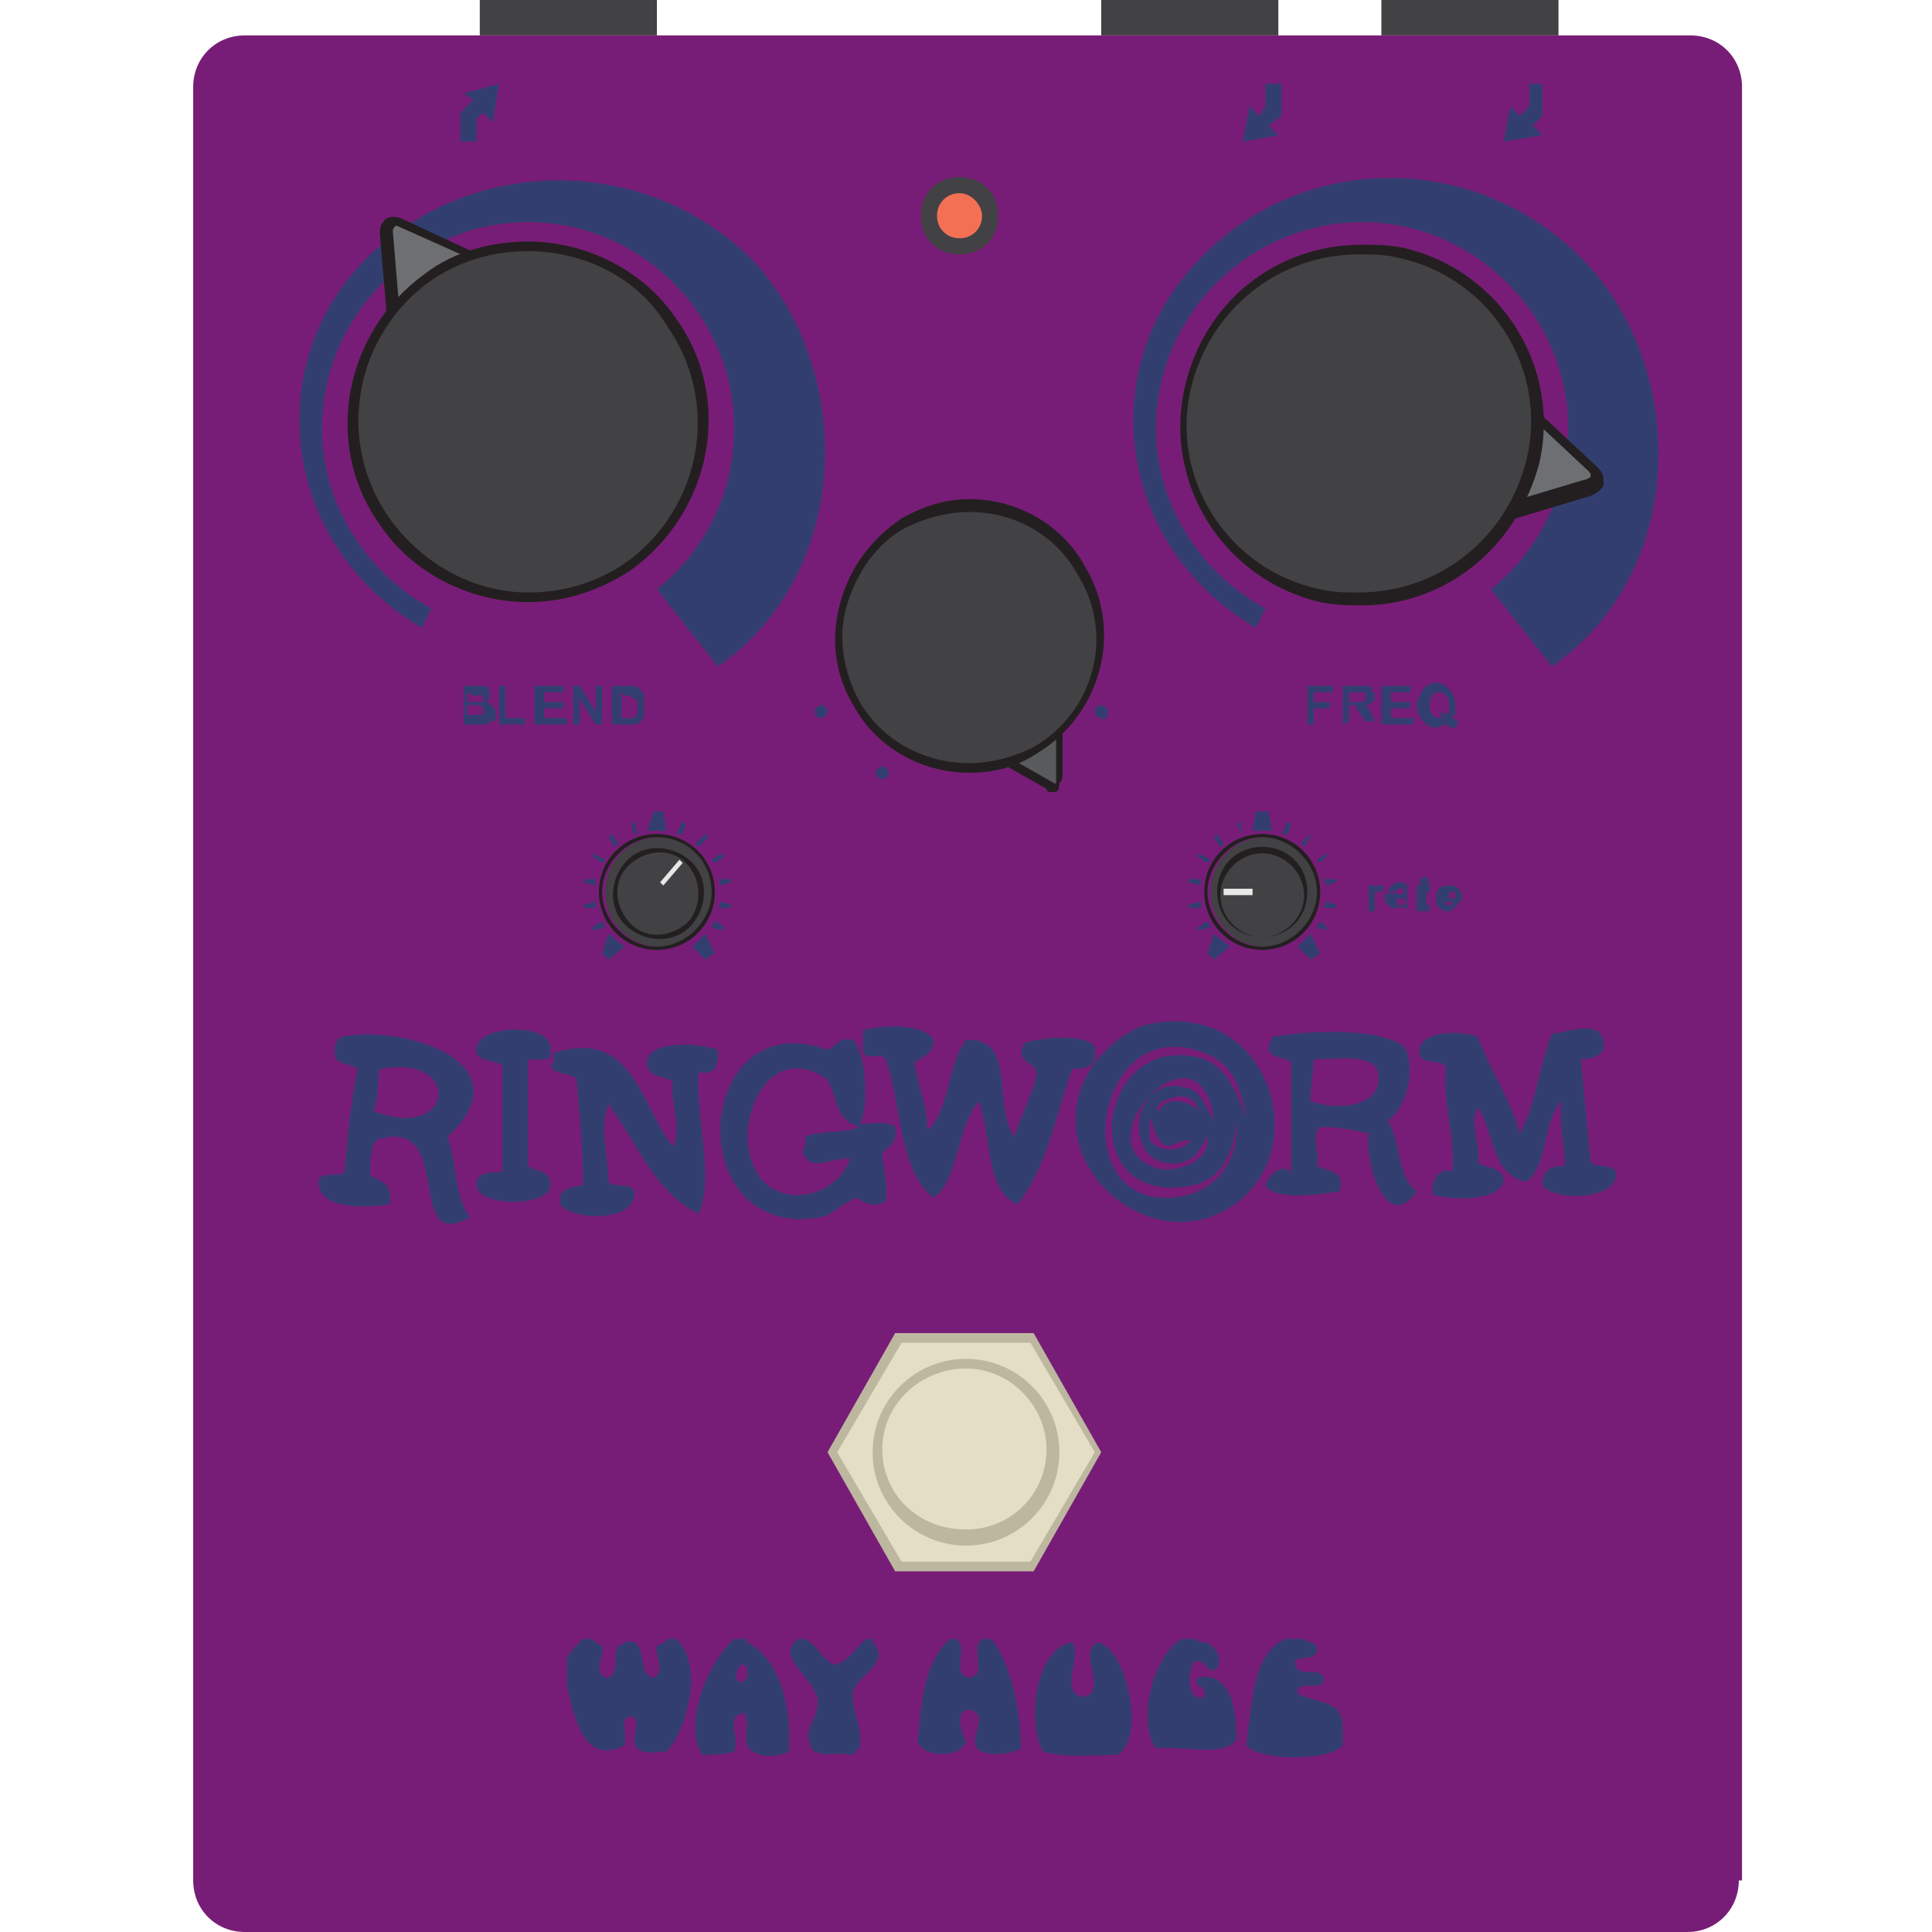 <svg enable-background="new 0 0 60 60" height="60" viewBox="0 0 60 60" width="60" xmlns="http://www.w3.org/2000/svg"><path d="m14.9 0h5.5v1.1h-5.5z" fill="#424143"/><path d="m34.2 0h5.5v1.1h-5.5z" fill="#424143"/><path d="m42.9 0h5.5v1.1h-5.5z" fill="#424143"/><path d="m54 58.4c0 .9-.7 1.6-1.6 1.6h-44.8c-.9 0-1.6-.7-1.6-1.6v-55.7c0-.9.7-1.6 1.6-1.6h44.9c.9 0 1.6.7 1.6 1.6v55.7z" fill="#781d77"/><path d="m33.3 33.2c-.5 1.4-.8 3.1-1.7 4.2-1-.4-.8-2.1-1.2-3.2-.7.8-.6 2.4-1.4 3-1.1-.8-1-3-1.5-4.3 0-.2-.6 0-.7-.2 0-.2 0-.4 0-.7.7-.2 1.9-.2 2.2.3 0 .4-.3.5-.6.7.1.7.4 1.3.4 2.1.7-.6.6-2 1.2-2.8 1.6-.1.8 2 1.5 3 .2-.6.5-1.2.7-1.9 0-.5-.7-.3-.4-1 .5-.2 1.9-.3 2.2.1v.2c.1.4-.3.5-.7.5z" fill="#333e70"/><path d="m43.1 34.8c.4.6.3 1.8.9 2.2-.9 1.3-1.6-.7-1.5-1.8-.4-.1-.9-.2-1.5-.2-.3.2 0 .8-.1 1.2.3.2.9.1.7.8-.6.1-2.1.3-2.3-.2.1-.3.5-.7.8-.4 0-1.1 0-2.3 0-3.4-.2-.2-.6-.1-.7-.4 0-.2.1-.3.1-.4 1.2-.2 3.3-.3 4.1.3.4.6.1 1.9-.5 2.3zm-2.4-.6c.8.3 2.3.2 2.1-.9-.2-.6-1.2-.4-2-.4 0 .4-.1.7-.1 1.3z" fill="#333e70"/><path d="m49.8 32.6c-.1.2-.4.3-.7.3.1 1.1.2 2.2.3 3.2.2.2.8 0 .8.4-.1.8-2 .8-2.3.3 0-.4.2-.6.7-.6 0-.7-.2-1.2-.1-2-.6.6-.4 2-1.1 2.5-1.1-.2-1-1.6-1.5-2.3-.3.5.1 1.1 0 1.7.2.2.8.1.8.6-.2.6-1.6.6-2.2.4-.1-.5.3-.9.6-.7.1-1.2-.3-2-.2-3.2 0-.4-1 0-.8-.7.2-.5 1.3-.5 1.8-.3.4 1.1 1 1.9 1.3 3 .5-.9.6-2.1 1-3.1.4 0 1.7-.6 1.6.5z" fill="#333e70"/><path d="m13.9 35.3c.3.8.2 1.9.7 2.5-2.1 1.2-.4-3.2-2.9-2.4-.2.2-.2.7-.2 1.1.3.2.7.2.6.9-.6.1-2.1.2-2.2-.6-.1-.5.6-.2.8-.4.1-1.2.2-2.2.4-3.2-.2-.2-.6-.1-.7-.4 0-.3 0-.5.2-.6 1.9-.4 5.8.8 3.3 3.1zm-2.3-.8c2.5 1 2.8-1.8.2-1.3-.1.3 0 .9-.2 1.3z" fill="#333e70"/><path d="m17.1 32.6c.1.4-.3.3-.7.3v3.3c.2.2.7.1.7.6 0 .7-2.3.7-2.3 0 0-.4.4-.4.8-.4 0-1.1 0-2.2 0-3.3-.2-.2-.7-.1-.8-.4-.2-.9 2.4-1 2.3-.1z" fill="#333e70"/><path d="m26.7 34.9c.4 0 .9-.1 1.1.1.1.5-.2.6-.4.8 0 .5.2.9.1 1.5-.3.2-.6.1-.9-.1-.5.2-.7.5-1.1.6-4.4.8-4-6.7.2-5.2.3-.1.3-.4.8-.3.4.4.5 2.1.2 2.6zm-1.2-1.5c-1.8-1-2.8 1.7-2 3 .6 1.1 2.4.9 2.9-.4-.5-.1-1.2.4-1.4-.1-.2-.2.1-.2 0-.6.5-.2 1.2-.1 1.7-.3-1-.3-.6-1.3-1.2-1.6z" fill="#333e70"/><path d="m20.9 35.6c.3-.6-.1-1.3 0-2-.2-.2-.9-.1-.8-.7.2-.6 1.6-.5 2.2-.3 0 .4 0 .8-.6.7-.1 1.5.5 3.2 0 4.4-1.4-.7-1.9-2.2-2.8-3.4-.3.7 0 1.7 0 2.4.1.2.7 0 .8.3.1 1-2 .9-2.3.4-.1-.5.3-.5.7-.6 0-1.2-.1-2.2-.2-3.3-.2-.2-.7-.1-.8-.4.1-.1.1-.2.1-.4 2.5-.8 2.7 1.7 3.7 2.9z" fill="#333e70"/><path d="m34 33c.4-.5 1.1-1.1 1.7-1.2 3.5-.7 4.9 3.3 3.1 5.2-2.6 2.7-7-.9-4.8-4zm3.4-.3c-3.3-1.3-4.3 4.5-1.2 4.5 1.1 0 2.3-.7 2.2-2.4-.1 1.1-.5 1.8-1.3 2-3.7.8-3.1-4.5-.1-4 .9.1 1.3.8 1.7 1.9-.2-1.1-.5-1.7-1.3-2zm-1.4 3.6c.5.1 1.6-.2 1.5-1-.3.5-.4.7-.8.8-1.9.4-1.7-2.9.2-2.3.4.1.5.5.8 1-.4-3.4-4.3.8-1.7 1.5zm0-1.8c.2-.5 1-.3 1.2 0-.1-.9-1.6-.2-1.2 0zm.3 1.1c-.4-.1-.4-.5-.6-.9v.7c.3.4 1 .4 1.3 0-.2 0-.5.1-.7.2z" fill="#333e70"/><path d="m18.1 50.9h.3c.1.1.2.2.3.2.1.3-.3.8.1 1 .5 0 .2-.7.4-1 .1 0 .1 0 .2-.1.8-.2.3 1 .9 1.1.4-.2 0-.7.1-1 .1 0 .3-.1.3-.2h.3c.9.8.3 2.9-.3 3.5-.3 0-.7.1-.9-.1-.3-.3.2-.9-.2-1-.4.1-.1.4-.2.9-1.3.7-1.6-1-1.8-1.9 0-.3 0-.5 0-.8.1-.2.3-.4.5-.6z" fill="#333e70"/><path d="m22.8 50.9h.4v.1c1 .5 1.4 2 1.3 3.4-.4.2-1.1.2-1.3-.2-.1-.3.1-.7-.1-1-.6.1-.1.8-.3 1.2-.3.1-.7.1-1 .1-.6-1 .2-2.9 1-3.6zm.1 1.3c.4.2.4-.6.1-.5-.1.2-.2.3-.1.5z" fill="#333e70"/><path d="m24.8 50.9h.2c.4.2.5.6.9.8.5-.1.7-.6 1-.8h.2v.1c.6.6-.4 1-.6 1.5-.1.6.3 1 .2 1.8-.1 0-.1.1-.2.2-.4-.1-1.1.1-1.3-.2-.3-.7.2-.8.2-1.5-.1-.7-1.4-1.4-.6-1.9z" fill="#333e70"/><path d="m29.5 50.9h.2c.4.3-.2 1.1.4 1.2.6-.1 0-.9.4-1.2h.3c.6.8.9 2.2.9 3.4-.3.2-1.3.3-1.4-.1s.4-1-.2-1.1c-.5 0-.2.8-.1 1-.2.5-1.3.5-1.5 0 .1-1.2.2-2.5 1-3.2z" fill="#333e70"/><path d="m36.7 50.9h.5v.1c.5-.1.8.5.6.8-.3.3-.3-.3-.7-.2-.2.2-.3 1.3.3 1.1.1-.4-.4-.3-.2-.6 1-.2 1.2.9 1.2 1.9-.3.6-1.7.2-2.5.3-.6-.8-.1-2.9.8-3.4z" fill="#333e70"/><path d="m39.9 50.9h.6c.1.1.4.1.4.3 0 .4-.5.2-.7.4.1.6.7.1.9.5.1.5-.9 0-.8.5.6.3 1.4.2 1.4 1v.6c-.4.5-2.6.5-3 0 .2-1.4.2-2.8 1.2-3.3z" fill="#333e70"/><path d="m33.3 51c.3.5-.4 1.5.3 1.7.9-.1-.2-1.4.5-1.7.9.2 1.5 3 .6 3.5-.8 0-1.6.1-2.3-.1-.5-.8-.3-3.2.9-3.4z" fill="#333e70"/><path d="m23.3 8c-3.3-3.2-8.6-3.2-11.9 0-3.3 3.3-2.7 8.9 1.7 11.5l.3-.6c-2-1.1-3.4-3.2-3.4-5.6 0-3.5 2.9-6.4 6.4-6.4s6.4 2.9 6.4 6.4c0 2-.9 3.8-2.4 5l1.9 2.4c4.3-3 4.2-9.4 1-12.7z" fill="#333e70"/><path d="m49.1 8c-3.3-3.3-8.6-3.3-11.8 0-3.3 3.3-2.7 8.9 1.7 11.5l.3-.6c-2-1.1-3.4-3.2-3.4-5.6 0-3.5 2.9-6.4 6.4-6.4s6.4 2.9 6.4 6.4c0 2-.9 3.8-2.4 5l1.9 2.4c4.3-3 4.2-9.4.9-12.7z" fill="#333e70"/><path d="m22.2 27.7c0 1-.8 1.7-1.7 1.7-1 0-1.7-.8-1.7-1.7 0-1 .8-1.7 1.7-1.7s1.7.8 1.7 1.7z" fill="#424143"/><path d="m20.4 29.5c-1 0-1.8-.8-1.8-1.8s.8-1.8 1.8-1.8 1.8.8 1.8 1.8-.8 1.8-1.8 1.8zm0-3.5c-.9 0-1.7.8-1.7 1.7s.8 1.7 1.7 1.7 1.7-.8 1.7-1.7-.7-1.7-1.7-1.7z" fill="#231f20"/><path d="m21.4 28.6c-.5.5-1.3.6-1.9.1-.5-.5-.6-1.3-.1-1.9.5-.5 1.3-.6 1.9-.1s.6 1.4.1 1.9z" fill="#424143"/><path d="m19.5 28.8c-.6-.5-.6-1.4-.1-2s1.4-.6 2-.1.6 1.4.1 2-1.4.6-2 .1zm1.8-2c-.5-.5-1.3-.4-1.8.1s-.4 1.3.1 1.8 1.3.4 1.8-.1c.4-.5.4-1.3-.1-1.8z" fill="#231f20"/><path d="m18.9 29 .5.4-.5.4-.2-.2z" fill="#333e70"/><path d="m21.5 29.4.4-.4.3.6-.3.2z" fill="#333e70"/><path d="m20.7 25.8h-.6l.2-.6h.3z" fill="#333e70"/><path d="m21.2 25.9h-.2l.2-.4.1.1z" fill="#333e70"/><path d="m21.7 26.3-.1-.1.3-.3.1.1z" fill="#333e70"/><path d="m18.7 28.6.1.2-.4.1v-.1z" fill="#333e70"/><path d="m22.2 26.8-.1-.1.3-.2.1.1z" fill="#333e70"/><path d="m18.5 28v.2h-.3l-.1-.1z" fill="#333e70"/><path d="m22.4 27.5-.1-.2h.4v.1z" fill="#333e70"/><path d="m18.5 27.3v.2l-.4-.1.1-.1z" fill="#333e70"/><path d="m22.3 28.2.1-.2.3.1v.1z" fill="#333e70"/><path d="m18.8 26.7-.1.1-.3-.2v-.1z" fill="#333e70"/><path d="m22.1 28.8.1-.2.3.2-.1.1z" fill="#333e70"/><path d="m19.2 26.2-.1.1-.2-.3.1-.1z" fill="#333e70"/><path d="m19.8 25.9h-.1l-.1-.3.1-.1z" fill="#333e70"/><path d="m20.5 27.4.6-.7.1.1-.6.7z" fill="#e6e7e7"/><path d="m41 27.7c0 1-.8 1.7-1.7 1.7-1 0-1.7-.8-1.7-1.7 0-1 .8-1.7 1.7-1.7s1.7.8 1.7 1.7z" fill="#424143"/><path d="m39.2 29.5c-1 0-1.8-.8-1.8-1.8s.8-1.8 1.8-1.8 1.8.8 1.8 1.8-.8 1.8-1.8 1.8zm0-3.5c-.9 0-1.7.8-1.7 1.7s.8 1.7 1.7 1.7 1.7-.8 1.7-1.7-.8-1.7-1.7-1.7z" fill="#231f20"/><path d="m39.2 26.4c.7 0 1.3.6 1.4 1.3 0 .7-.6 1.3-1.3 1.4-.7 0-1.3-.6-1.4-1.3 0-.8.6-1.4 1.3-1.4z" fill="#424143"/><path d="m40.6 27.7c0 .8-.6 1.4-1.4 1.4s-1.4-.6-1.4-1.4.6-1.4 1.4-1.4 1.4.6 1.4 1.4zm-2.7.1c0 .7.6 1.3 1.3 1.3s1.3-.6 1.3-1.3-.6-1.3-1.3-1.3-1.3.6-1.3 1.3z" fill="#231f20"/><path d="m37.7 29 .5.4-.5.4-.2-.2z" fill="#333e70"/><path d="m40.3 29.4.4-.4.3.6-.3.2z" fill="#333e70"/><path d="m39.5 25.8h-.6l.1-.6h.4z" fill="#333e70"/><path d="m40 25.9h-.2l.2-.4.1.1z" fill="#333e70"/><path d="m40.5 26.3-.1-.1.3-.3v.1z" fill="#333e70"/><path d="m37.5 28.6.1.2-.4.1v-.1z" fill="#333e70"/><path d="m41 26.8-.1-.1.3-.2v.1z" fill="#333e70"/><path d="m37.3 28v.2h-.4v-.1z" fill="#333e70"/><path d="m41.2 27.5-.1-.2h.4v.1z" fill="#333e70"/><path d="m37.3 27.3v.2l-.4-.1v-.1z" fill="#333e70"/><path d="m41.1 28.2.1-.2.3.1v.1z" fill="#333e70"/><path d="m37.6 26.7-.1.1-.3-.2v-.1z" fill="#333e70"/><path d="m40.9 28.8.1-.2.2.2v.1z" fill="#333e70"/><path d="m38 26.2-.1.1-.2-.3.1-.1z" fill="#333e70"/><path d="m38.6 25.9-.2-.3.1-.1z" fill="#333e70"/><path d="m38 27.6h.9v.2h-.9z" fill="#e6e7e7"/><g fill="#333e70"><path d="m25.7 22.1c0 .1-.1.2-.2.2s-.2-.1-.2-.2.1-.2.2-.2.2.1.2.2z"/><path d="m27.6 24c0 .1-.1.2-.2.2s-.2-.1-.2-.2.1-.2.2-.2.2.1.2.2z"/><path d="m32.6 24c0-.1-.1-.2-.2-.2s-.2.1-.2.2.1.2.2.2.2-.1.2-.2z"/><path d="m34.4 22.1c0-.1-.1-.2-.2-.2s-.2.1-.2.2.1.2.2.2c.1.1.2 0 .2-.2z"/><path d="m14.3 21.3h.5.2.1l.1.1v.1.2l-.1.1c.1 0 .1.1.2.1 0 .1.1.1.1.2v.2c0 .1-.1.1-.1.1s-.1 0-.2.1c0 0-.1 0-.3 0h-.4v-1.2zm.2.2v.3h.2.2.1v-.1-.1h-.1s-.1 0-.2 0zm0 .4v.3h.2.2.1v-.1-.1s0 0-.1-.1c0 0-.1 0-.2 0z"/><path d="m15.5 22.5v-1.2h.2v1h.6v.2z"/><path d="m16.6 22.5v-1.2h.9v.2h-.6v.3h.6v.2h-.6v.3h.7v.2z"/><path d="m17.8 22.5v-1.2h.2l.5.8v-.8h.2v1.2h-.2l-.5-.8v.8z"/><path d="m19.1 21.3h.4.2c.1 0 .1.1.2.1 0 .1.1.1.1.2v.3.3c0 .1-.1.2-.1.2s-.1.1-.2.1-.1 0-.2 0h-.5v-1.2zm.2.2v.8h.2.1.1s0-.1.1-.1c0-.1 0-.1 0-.2s0-.2 0-.2 0-.1-.1-.1c0 0-.1 0-.1-.1 0 0-.1 0-.2 0z"/><path d="m42.7 28.3h-.2v-.8h.2v.1c0-.1.1-.1.1-.1h.1.1l-.1.2h-.1-.1v.1.3z"/><path d="m43.3 27.7h-.2c0-.1.1-.1.1-.2.1 0 .1-.1.2-.1h.2l.1.1v.2.2.2.1h-.2s0 0 0-.1-.1.1-.1.1h-.1c-.1 0-.1 0-.2-.1 0 0-.1-.1-.1-.2v-.1l.1-.1c.2.1.2.1.2 0 .2.1.2.1.3 0v-.1h-.1c-.1 0-.1 0-.2.1zm.3.2c-.2 0-.2 0-.2 0v.1.1h.1.1s0 0 .1-.1c-.1 0-.1 0-.1-.1z"/><path d="m44.4 27.5v.2h-.1v.3.1h.1v.2s-.1 0-.2 0h-.1-.1s0 0 0-.1v-.1-.4-.2h.1v-.2l.2-.1z"/><path d="m45.1 28h.2c0 .1-.1.1-.1.2-.1 0-.1.1-.2.1s-.2 0-.3-.1-.1-.2-.1-.3 0-.2.1-.3.2-.1.3-.1.2 0 .3.1.1.2.1.4h-.5c0 .1 0 .1.1.1l.1.1c-.1-.1 0-.1 0-.2 0 .1 0 .1 0 0zm.1-.2c0-.1 0-.1 0-.1h-.1s-.1 0-.1.1v.1h.2z"/><path d="m40.6 22.5v-1.2h.8v.2h-.6v.3h.5v.2h-.5v.5z"/><path d="m41.7 22.5v-1.2h.5.3c.1 0 .1.1.1.1 0 .1.1.1.1.2s0 .2-.1.2c-.1.1-.1.1-.2.1.1 0 .1.1.1.1s.1.1.1.2l.1.2h-.3l-.2-.3c-.1-.1-.1-.2-.1-.2s0 0-.1 0h-.1v.5zm.2-.7h.2.2s.1 0 .1-.1v-.1-.1h-.1s-.1 0-.2 0h-.2z"/><path d="m42.9 22.5v-1.2h.9v.2h-.6v.3h.6v.2h-.6v.3h.7v.2z"/><path d="m45.1 22.3c.1 0 .1.1.2.1l-.1.2h-.1s-.1 0-.2-.1c-.1 0-.2.1-.3.1-.2 0-.3-.1-.4-.2s-.2-.3-.2-.5.1-.3.2-.5c.1-.1.2-.2.4-.2s.3.1.4.2.2.3.2.5v.3c-.1 0-.1.1-.1.1zm-.2-.1.1-.1c0-.1 0-.1 0-.2s0-.2-.1-.3-.1-.1-.2-.1-.2 0-.2.1c-.1.1-.1.2-.1.3s0 .2.1.3.1.1.2.1h.1l-.1-.1.1-.1c-.1 0 0 0 .1.1z"/><path d="m15.5 2.6-1.1.3.3.2-.4.4v.9h.5v-.7l.2-.2.3.3z"/><path d="m38.6 4.4 1.1-.2-.3-.3.4-.3v-1h-.5v.7l-.2.3-.3-.3z"/><path d="m46.7 4.4 1.2-.2-.3-.3.3-.3v-1h-.4v.7l-.3.3-.3-.3z"/></g><path d="m28 48.6-2.1-3.5 2.1-3.6h4l2.1 3.6-2.1 3.5z" fill="#e4dec4"/><path d="m32.1 48.8h-4.3l-2.1-3.7 2.1-3.7h4.3l2.1 3.7zm-4.1-.3h4l2-3.4-2-3.4h-4l-2 3.4z" fill="#bdb7a0"/><path d="m32.7 45.1c0 1.5-1.2 2.7-2.7 2.7s-2.7-1.2-2.7-2.7 1.2-2.7 2.7-2.7 2.7 1.2 2.7 2.7z" fill="#e4dec4"/><path d="m30 48c-1.6 0-2.9-1.3-2.9-2.9s1.3-2.9 2.9-2.9 2.9 1.3 2.9 2.9-1.3 2.9-2.9 2.9zm0-5.5c-1.4 0-2.6 1.1-2.6 2.5s1.1 2.5 2.6 2.5c1.4 0 2.5-1.1 2.5-2.5 0-1.3-1.1-2.5-2.5-2.5z" fill="#bdb7a0"/><path d="m13.2 15.8c-.3.2-.5.1-.6-.3l-.6-8.2c0-.3.2-.5.5-.4l7.5 3.5c.3.1.3.4.1.6z" fill="#6e6f72"/><path d="m13 16.1c-.3 0-.4-.2-.5-.5l-.7-8.3c0-.2 0-.3.1-.4.1-.2.4-.2.6-.1l7.5 3.5c.2.1.3.2.3.4s-.1.3-.3.5l-6.8 4.8s-.1.1-.2.1zm-.7-9.1c-.1 0-.1 0 0 0-.1.1-.1.1-.1.2l.7 8.3c0 .1 0 .2.1.2 0 0 .1 0 .2-.1l6.8-4.8c.1-.1.1-.1.1-.2s-.1-.1-.2-.2z" fill="#231f20"/><path d="m20.9 10c1.7 2.5 1.1 5.9-1.4 7.6s-5.9 1.1-7.6-1.4-1.1-5.9 1.4-7.6 5.9-1.1 7.6 1.4z" fill="#424143"/><path d="m16.4 18.7c-1.8 0-3.6-.9-4.6-2.4-1.8-2.5-1.1-6 1.4-7.8.9-.7 2.1-1 3.2-1 1.8 0 3.6.9 4.6 2.4 1.8 2.5 1.1 6-1.4 7.8-.9.6-2 1-3.2 1zm0-10.9c-1.1 0-2.1.3-3 .9-2.4 1.7-3 5-1.3 7.4 1 1.4 2.6 2.3 4.3 2.3 1.1 0 2.1-.3 3-.9 2.4-1.7 3-5 1.3-7.4-.9-1.5-2.6-2.3-4.3-2.3z" fill="#231f20"/><path d="m30.8 6.8c0 .5-.4.9-.9.9s-.9-.4-.9-.9.4-.9.9-.9c.4-.1.9.3.9.9z" fill="#f37055"/><path d="m29.8 7.9c-.7 0-1.2-.5-1.2-1.2s.5-1.2 1.2-1.2 1.2.5 1.2 1.2-.5 1.2-1.2 1.2zm0-1.9c-.4 0-.7.3-.7.7s.3.7.7.7.7-.3.7-.7c0-.3-.3-.7-.7-.7z" fill="#424143"/><path d="m42.8 9c.1-.3.3-.4.6-.2l6.1 5.7c.3.2.2.5-.1.6l-8 2.4c-.3.1-.5-.1-.5-.4z" fill="#6e6f72"/><path d="m41.2 17.7c-.2 0-.3-.1-.4-.2s-.1-.3-.1-.5l1.9-8c.1-.3.2-.4.5-.4.1 0 .3.1.4.2l6.1 5.7c.2.2.2.3.2.5s-.2.3-.4.4l-8 2.4c-.1-.1-.1-.1-.2-.1zm1.9-8.9c-.1 0-.2.2-.2.2l-1.9 8.1v.2s.1.1.2 0l8-2.4c.1 0 .2-.1.2-.1 0-.1 0-.1-.1-.2l-6.1-5.7s-.1-.1-.1-.1z" fill="#231f20"/><path d="m41 18.5c-2.9-.7-4.8-3.6-4.1-6.5s3.6-4.8 6.5-4.1 4.8 3.6 4.1 6.5c-.6 2.9-3.5 4.7-6.5 4.1z" fill="#424143"/><path d="m42.3 18.8c-.4 0-.8 0-1.3-.1-3-.7-4.9-3.7-4.2-6.7.6-2.6 2.8-4.4 5.5-4.4.4 0 .8 0 1.3.1 3 .7 4.9 3.7 4.2 6.7-.7 2.6-2.9 4.4-5.5 4.4zm-.1-10.9c-2.5 0-4.6 1.7-5.2 4.1-.7 2.8 1.1 5.7 4 6.3.4.1.8.1 1.2.1 2.5 0 4.6-1.7 5.2-4.1.7-2.8-1.1-5.7-4-6.3-.4-.1-.8-.1-1.2-.1z" fill="#231f20"/><path d="m32.5 18.1c.2-.1.4 0 .4.2v5.8c0 .2-.2.3-.4.2l-5.1-2.9c-.2-.1-.2-.3 0-.4z" fill="#595a5c"/><path d="m32.7 24.6c-.1 0-.2 0-.2-.1l-5.1-2.9c-.2-.1-.2-.2-.2-.4 0-.1.1-.3.2-.4l5-3c.3-.2.6 0 .6.4v5.8c0 .1 0 .3-.1.3 0 .3-.1.3-.2.3zm0-6.4-5.1 3c-.1 0-.1.1-.1.1s0 .1.1.1l5.1 2.9c.1.1.1 0 .1 0s0 0 0-.1v-5.8c-.1-.1-.1-.2-.1-.2z" fill="#231f20"/><path d="m33.6 17.7c1.1 1.9.5 4.4-1.4 5.6-1.9 1.1-4.4.5-5.6-1.4-1.1-1.9-.5-4.4 1.4-5.6 2-1.1 4.5-.5 5.6 1.4z" fill="#424143"/><path d="m30.1 24c-1.5 0-2.9-.8-3.6-2.1-.6-1-.7-2.1-.4-3.2s1-2 1.9-2.6c.7-.4 1.4-.6 2.1-.6 1.5 0 2.9.8 3.6 2.1 1.2 2 .5 4.6-1.5 5.8-.6.4-1.3.6-2.1.6zm0-8.1c-.7 0-1.4.2-2 .5-.9.5-1.5 1.4-1.8 2.4s-.1 2.1.4 3c.7 1.2 2 1.9 3.4 1.9.7 0 1.4-.2 2-.5 1.9-1.1 2.5-3.5 1.4-5.3-.7-1.3-2-2-3.4-2z" fill="#231f20"/></svg>